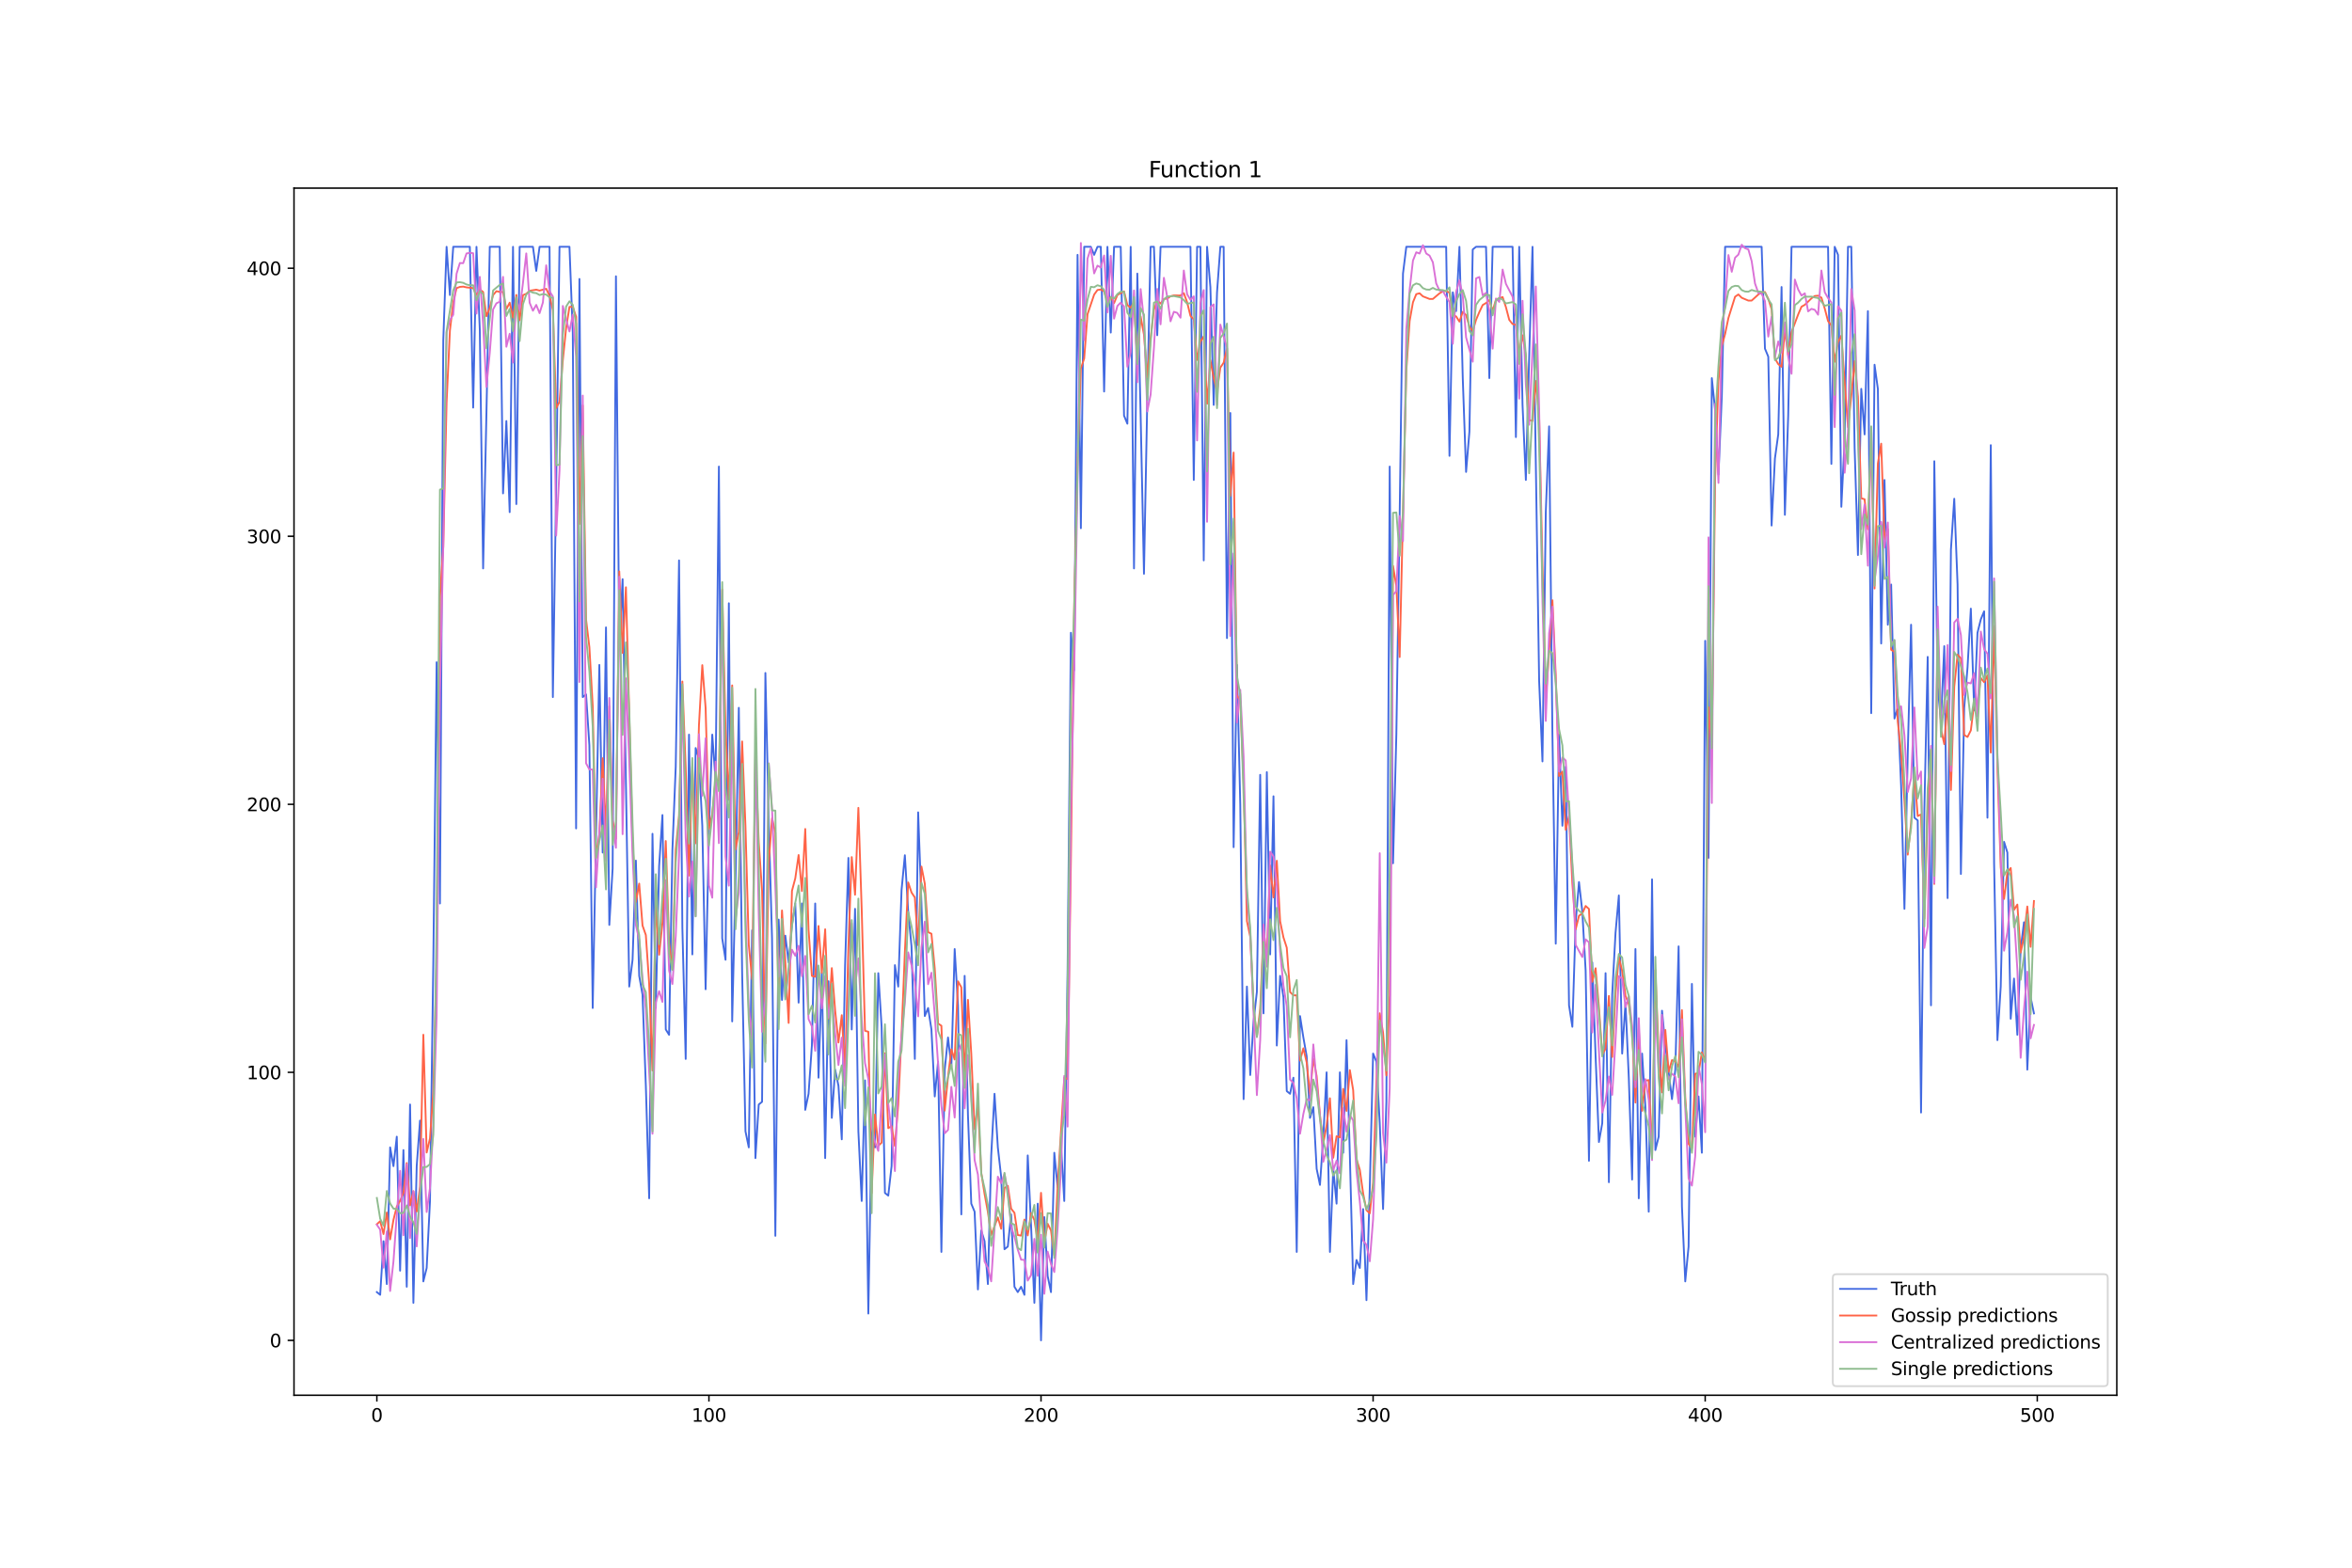 <?xml version="1.0" encoding="utf-8" standalone="no"?>
<!DOCTYPE svg PUBLIC "-//W3C//DTD SVG 1.1//EN"
  "http://www.w3.org/Graphics/SVG/1.1/DTD/svg11.dtd">
<svg xmlns:xlink="http://www.w3.org/1999/xlink" width="1296pt" height="864pt" viewBox="0 0 1296 864" xmlns="http://www.w3.org/2000/svg" version="1.1">
 <defs>
  <style type="text/css">*{stroke-linejoin: round; stroke-linecap: butt}</style>
 </defs>
 <g id="figure_1">
  <g id="patch_1">
   <path d="M 0 864 
L 1296 864 
L 1296 0 
L 0 0 
z
" style="fill: #ffffff"/>
  </g>
  <g id="axes_1">
   <g id="patch_2">
    <path d="M 162 768.96 
L 1166.4 768.96 
L 1166.4 103.68 
L 162 103.68 
z
" style="fill: #ffffff"/>
   </g>
   <g id="matplotlib.axis_1">
    <g id="xtick_1">
     <g id="line2d_1">
      <defs>
       <path id="m4fb3845d24" d="M 0 0 
L 0 3.5 
" style="stroke: #000000; stroke-width: 0.8"/>
      </defs>
      <g>
       <use xlink:href="#m4fb3845d24" x="207.655" y="768.96" style="stroke: #000000; stroke-width: 0.8"/>
      </g>
     </g>
     <g id="text_1">
      <!-- 0 -->
      <g transform="translate(204.473 783.558) scale(0.1 -0.1)">
       <defs>
        <path id="DejaVuSans-30" d="M 2034 4250 
Q 1547 4250 1301 3770 
Q 1056 3291 1056 2328 
Q 1056 1369 1301 889 
Q 1547 409 2034 409 
Q 2525 409 2770 889 
Q 3016 1369 3016 2328 
Q 3016 3291 2770 3770 
Q 2525 4250 2034 4250 
z
M 2034 4750 
Q 2819 4750 3233 4129 
Q 3647 3509 3647 2328 
Q 3647 1150 3233 529 
Q 2819 -91 2034 -91 
Q 1250 -91 836 529 
Q 422 1150 422 2328 
Q 422 3509 836 4129 
Q 1250 4750 2034 4750 
z
" transform="scale(0.016)"/>
       </defs>
       <use xlink:href="#DejaVuSans-30"/>
      </g>
     </g>
    </g>
    <g id="xtick_2">
     <g id="line2d_2">
      <g>
       <use xlink:href="#m4fb3845d24" x="390.639" y="768.96" style="stroke: #000000; stroke-width: 0.8"/>
      </g>
     </g>
     <g id="text_2">
      <!-- 100 -->
      <g transform="translate(381.095 783.558) scale(0.1 -0.1)">
       <defs>
        <path id="DejaVuSans-31" d="M 794 531 
L 1825 531 
L 1825 4091 
L 703 3866 
L 703 4441 
L 1819 4666 
L 2450 4666 
L 2450 531 
L 3481 531 
L 3481 0 
L 794 0 
L 794 531 
z
" transform="scale(0.016)"/>
       </defs>
       <use xlink:href="#DejaVuSans-31"/>
       <use xlink:href="#DejaVuSans-30" x="63.623"/>
       <use xlink:href="#DejaVuSans-30" x="127.246"/>
      </g>
     </g>
    </g>
    <g id="xtick_3">
     <g id="line2d_3">
      <g>
       <use xlink:href="#m4fb3845d24" x="573.623" y="768.96" style="stroke: #000000; stroke-width: 0.8"/>
      </g>
     </g>
     <g id="text_3">
      <!-- 200 -->
      <g transform="translate(564.079 783.558) scale(0.1 -0.1)">
       <defs>
        <path id="DejaVuSans-32" d="M 1228 531 
L 3431 531 
L 3431 0 
L 469 0 
L 469 531 
Q 828 903 1448 1529 
Q 2069 2156 2228 2338 
Q 2531 2678 2651 2914 
Q 2772 3150 2772 3378 
Q 2772 3750 2511 3984 
Q 2250 4219 1831 4219 
Q 1534 4219 1204 4116 
Q 875 4013 500 3803 
L 500 4441 
Q 881 4594 1212 4672 
Q 1544 4750 1819 4750 
Q 2544 4750 2975 4387 
Q 3406 4025 3406 3419 
Q 3406 3131 3298 2873 
Q 3191 2616 2906 2266 
Q 2828 2175 2409 1742 
Q 1991 1309 1228 531 
z
" transform="scale(0.016)"/>
       </defs>
       <use xlink:href="#DejaVuSans-32"/>
       <use xlink:href="#DejaVuSans-30" x="63.623"/>
       <use xlink:href="#DejaVuSans-30" x="127.246"/>
      </g>
     </g>
    </g>
    <g id="xtick_4">
     <g id="line2d_4">
      <g>
       <use xlink:href="#m4fb3845d24" x="756.607" y="768.96" style="stroke: #000000; stroke-width: 0.8"/>
      </g>
     </g>
     <g id="text_4">
      <!-- 300 -->
      <g transform="translate(747.063 783.558) scale(0.1 -0.1)">
       <defs>
        <path id="DejaVuSans-33" d="M 2597 2516 
Q 3050 2419 3304 2112 
Q 3559 1806 3559 1356 
Q 3559 666 3084 287 
Q 2609 -91 1734 -91 
Q 1441 -91 1130 -33 
Q 819 25 488 141 
L 488 750 
Q 750 597 1062 519 
Q 1375 441 1716 441 
Q 2309 441 2620 675 
Q 2931 909 2931 1356 
Q 2931 1769 2642 2001 
Q 2353 2234 1838 2234 
L 1294 2234 
L 1294 2753 
L 1863 2753 
Q 2328 2753 2575 2939 
Q 2822 3125 2822 3475 
Q 2822 3834 2567 4026 
Q 2313 4219 1838 4219 
Q 1578 4219 1281 4162 
Q 984 4106 628 3988 
L 628 4550 
Q 988 4650 1302 4700 
Q 1616 4750 1894 4750 
Q 2613 4750 3031 4423 
Q 3450 4097 3450 3541 
Q 3450 3153 3228 2886 
Q 3006 2619 2597 2516 
z
" transform="scale(0.016)"/>
       </defs>
       <use xlink:href="#DejaVuSans-33"/>
       <use xlink:href="#DejaVuSans-30" x="63.623"/>
       <use xlink:href="#DejaVuSans-30" x="127.246"/>
      </g>
     </g>
    </g>
    <g id="xtick_5">
     <g id="line2d_5">
      <g>
       <use xlink:href="#m4fb3845d24" x="939.591" y="768.96" style="stroke: #000000; stroke-width: 0.8"/>
      </g>
     </g>
     <g id="text_5">
      <!-- 400 -->
      <g transform="translate(930.047 783.558) scale(0.1 -0.1)">
       <defs>
        <path id="DejaVuSans-34" d="M 2419 4116 
L 825 1625 
L 2419 1625 
L 2419 4116 
z
M 2253 4666 
L 3047 4666 
L 3047 1625 
L 3713 1625 
L 3713 1100 
L 3047 1100 
L 3047 0 
L 2419 0 
L 2419 1100 
L 313 1100 
L 313 1709 
L 2253 4666 
z
" transform="scale(0.016)"/>
       </defs>
       <use xlink:href="#DejaVuSans-34"/>
       <use xlink:href="#DejaVuSans-30" x="63.623"/>
       <use xlink:href="#DejaVuSans-30" x="127.246"/>
      </g>
     </g>
    </g>
    <g id="xtick_6">
     <g id="line2d_6">
      <g>
       <use xlink:href="#m4fb3845d24" x="1122.575" y="768.96" style="stroke: #000000; stroke-width: 0.8"/>
      </g>
     </g>
     <g id="text_6">
      <!-- 500 -->
      <g transform="translate(1113.032 783.558) scale(0.1 -0.1)">
       <defs>
        <path id="DejaVuSans-35" d="M 691 4666 
L 3169 4666 
L 3169 4134 
L 1269 4134 
L 1269 2991 
Q 1406 3038 1543 3061 
Q 1681 3084 1819 3084 
Q 2600 3084 3056 2656 
Q 3513 2228 3513 1497 
Q 3513 744 3044 326 
Q 2575 -91 1722 -91 
Q 1428 -91 1123 -41 
Q 819 9 494 109 
L 494 744 
Q 775 591 1075 516 
Q 1375 441 1709 441 
Q 2250 441 2565 725 
Q 2881 1009 2881 1497 
Q 2881 1984 2565 2268 
Q 2250 2553 1709 2553 
Q 1456 2553 1204 2497 
Q 953 2441 691 2322 
L 691 4666 
z
" transform="scale(0.016)"/>
       </defs>
       <use xlink:href="#DejaVuSans-35"/>
       <use xlink:href="#DejaVuSans-30" x="63.623"/>
       <use xlink:href="#DejaVuSans-30" x="127.246"/>
      </g>
     </g>
    </g>
   </g>
   <g id="matplotlib.axis_2">
    <g id="ytick_1">
     <g id="line2d_7">
      <defs>
       <path id="me97c6c8df3" d="M 0 0 
L -3.5 0 
" style="stroke: #000000; stroke-width: 0.8"/>
      </defs>
      <g>
       <use xlink:href="#me97c6c8df3" x="162" y="738.72" style="stroke: #000000; stroke-width: 0.8"/>
      </g>
     </g>
     <g id="text_7">
      <!-- 0 -->
      <g transform="translate(148.637 742.519) scale(0.1 -0.1)">
       <use xlink:href="#DejaVuSans-30"/>
      </g>
     </g>
    </g>
    <g id="ytick_2">
     <g id="line2d_8">
      <g>
       <use xlink:href="#me97c6c8df3" x="162" y="590.998" style="stroke: #000000; stroke-width: 0.8"/>
      </g>
     </g>
     <g id="text_8">
      <!-- 100 -->
      <g transform="translate(135.912 594.797) scale(0.1 -0.1)">
       <use xlink:href="#DejaVuSans-31"/>
       <use xlink:href="#DejaVuSans-30" x="63.623"/>
       <use xlink:href="#DejaVuSans-30" x="127.246"/>
      </g>
     </g>
    </g>
    <g id="ytick_3">
     <g id="line2d_9">
      <g>
       <use xlink:href="#me97c6c8df3" x="162" y="443.276" style="stroke: #000000; stroke-width: 0.8"/>
      </g>
     </g>
     <g id="text_9">
      <!-- 200 -->
      <g transform="translate(135.912 447.076) scale(0.1 -0.1)">
       <use xlink:href="#DejaVuSans-32"/>
       <use xlink:href="#DejaVuSans-30" x="63.623"/>
       <use xlink:href="#DejaVuSans-30" x="127.246"/>
      </g>
     </g>
    </g>
    <g id="ytick_4">
     <g id="line2d_10">
      <g>
       <use xlink:href="#me97c6c8df3" x="162" y="295.555" style="stroke: #000000; stroke-width: 0.8"/>
      </g>
     </g>
     <g id="text_10">
      <!-- 300 -->
      <g transform="translate(135.912 299.354) scale(0.1 -0.1)">
       <use xlink:href="#DejaVuSans-33"/>
       <use xlink:href="#DejaVuSans-30" x="63.623"/>
       <use xlink:href="#DejaVuSans-30" x="127.246"/>
      </g>
     </g>
    </g>
    <g id="ytick_5">
     <g id="line2d_11">
      <g>
       <use xlink:href="#me97c6c8df3" x="162" y="147.833" style="stroke: #000000; stroke-width: 0.8"/>
      </g>
     </g>
     <g id="text_11">
      <!-- 400 -->
      <g transform="translate(135.912 151.632) scale(0.1 -0.1)">
       <use xlink:href="#DejaVuSans-34"/>
       <use xlink:href="#DejaVuSans-30" x="63.623"/>
       <use xlink:href="#DejaVuSans-30" x="127.246"/>
      </g>
     </g>
    </g>
   </g>
   <g id="line2d_12">
    <path d="M 207.655 712.13 
L 209.484 713.607 
L 211.314 684.063 
L 213.144 707.698 
L 214.974 632.36 
L 216.804 642.701 
L 218.634 626.451 
L 220.463 700.312 
L 222.293 633.838 
L 224.123 709.176 
L 225.953 608.725 
L 227.783 718.039 
L 229.613 642.701 
L 231.442 617.588 
L 233.272 706.221 
L 235.102 698.835 
L 236.932 661.905 
L 238.762 530.432 
L 240.592 364.984 
L 242.422 497.934 
L 244.251 187.718 
L 246.081 136.015 
L 247.911 162.605 
L 249.741 136.015 
L 258.89 136.015 
L 260.72 224.648 
L 262.55 136.015 
L 264.38 181.809 
L 266.209 313.281 
L 268.039 227.603 
L 269.869 136.015 
L 275.359 136.015 
L 277.189 271.919 
L 279.018 232.034 
L 280.848 282.26 
L 282.678 136.015 
L 284.508 277.828 
L 286.338 136.015 
L 293.657 136.015 
L 295.487 149.31 
L 297.317 136.015 
L 302.806 136.015 
L 304.636 384.188 
L 306.466 267.488 
L 308.296 136.015 
L 313.785 136.015 
L 315.615 183.286 
L 317.445 456.571 
L 319.275 153.742 
L 321.105 384.188 
L 322.935 382.711 
L 324.764 410.778 
L 326.594 555.545 
L 330.254 366.461 
L 332.084 469.866 
L 333.914 345.78 
L 335.743 509.751 
L 337.573 478.73 
L 339.403 152.265 
L 341.233 356.121 
L 343.063 319.19 
L 346.723 543.727 
L 348.552 528.955 
L 350.382 474.298 
L 352.212 537.818 
L 354.042 548.159 
L 355.872 598.384 
L 357.702 660.427 
L 359.531 459.526 
L 361.361 555.545 
L 363.191 477.252 
L 365.021 449.185 
L 366.851 567.363 
L 368.681 570.317 
L 370.51 468.389 
L 372.34 422.595 
L 374.17 308.85 
L 376 511.228 
L 377.83 583.612 
L 379.66 404.869 
L 381.489 526.001 
L 383.319 412.255 
L 385.149 418.164 
L 386.979 455.094 
L 388.809 545.204 
L 390.639 458.049 
L 392.469 404.869 
L 394.298 429.982 
L 396.128 257.147 
L 397.958 517.137 
L 399.788 528.955 
L 401.618 332.485 
L 403.448 562.931 
L 405.277 486.116 
L 407.107 390.097 
L 408.937 536.341 
L 410.767 623.497 
L 412.597 632.36 
L 414.427 512.706 
L 416.256 638.269 
L 418.086 608.725 
L 419.916 607.248 
L 421.746 370.893 
L 423.576 452.14 
L 425.406 517.137 
L 427.236 681.109 
L 429.065 506.797 
L 430.895 551.113 
L 432.725 515.66 
L 434.555 530.432 
L 436.385 509.751 
L 438.215 497.934 
L 440.044 552.591 
L 441.874 497.934 
L 443.704 611.679 
L 445.534 602.816 
L 447.364 576.226 
L 449.194 497.934 
L 451.023 593.953 
L 452.853 536.341 
L 454.683 638.269 
L 456.513 540.773 
L 458.343 616.111 
L 460.173 589.521 
L 462.003 598.384 
L 463.832 627.929 
L 465.662 531.91 
L 467.492 472.821 
L 469.322 567.363 
L 471.152 500.888 
L 472.982 623.497 
L 474.811 661.905 
L 476.641 595.43 
L 478.471 723.948 
L 480.301 619.065 
L 482.131 632.36 
L 483.961 536.341 
L 485.79 565.886 
L 487.62 657.473 
L 489.45 658.95 
L 491.28 642.701 
L 493.11 531.91 
L 494.94 543.727 
L 496.77 490.547 
L 498.599 471.344 
L 500.429 502.365 
L 502.259 521.569 
L 504.089 583.612 
L 505.919 447.708 
L 507.749 497.934 
L 509.578 559.977 
L 511.408 555.545 
L 513.238 567.363 
L 515.068 604.293 
L 516.898 585.089 
L 518.728 689.972 
L 520.557 589.521 
L 522.387 571.794 
L 524.217 588.044 
L 526.047 523.046 
L 527.877 554.068 
L 529.707 669.291 
L 531.536 537.818 
L 533.366 614.634 
L 535.196 663.382 
L 537.026 667.814 
L 538.856 710.653 
L 540.686 678.154 
L 542.516 684.063 
L 544.345 707.698 
L 546.175 636.792 
L 548.005 602.816 
L 549.835 632.36 
L 551.665 648.61 
L 553.495 688.495 
L 555.324 687.017 
L 557.154 669.291 
L 558.984 709.176 
L 560.814 712.13 
L 562.644 709.176 
L 564.474 713.607 
L 566.303 636.792 
L 568.133 675.2 
L 569.963 718.039 
L 571.793 663.382 
L 573.623 738.72 
L 575.453 670.768 
L 577.283 703.267 
L 579.112 712.13 
L 580.942 635.315 
L 582.772 654.519 
L 584.602 630.883 
L 586.432 661.905 
L 588.262 534.864 
L 590.091 348.735 
L 591.921 369.416 
L 593.751 140.447 
L 595.581 291.123 
L 597.411 136.015 
L 601.07 136.015 
L 602.9 140.447 
L 604.73 136.015 
L 606.56 136.015 
L 608.39 215.785 
L 610.22 136.015 
L 612.05 183.286 
L 613.879 136.015 
L 617.539 136.015 
L 619.369 229.08 
L 621.199 233.512 
L 623.029 136.015 
L 624.858 313.281 
L 626.688 150.787 
L 628.518 229.08 
L 630.348 316.236 
L 632.178 220.217 
L 634.008 136.015 
L 635.837 136.015 
L 637.667 184.763 
L 639.497 136.015 
L 655.966 136.015 
L 657.796 264.533 
L 659.625 136.015 
L 661.455 136.015 
L 663.285 308.85 
L 665.115 136.015 
L 666.945 158.173 
L 668.775 223.171 
L 670.604 161.128 
L 672.434 136.015 
L 674.264 136.015 
L 676.094 351.689 
L 677.924 227.603 
L 679.754 466.912 
L 681.583 366.461 
L 683.413 443.276 
L 685.243 605.77 
L 687.073 543.727 
L 688.903 592.475 
L 690.733 562.931 
L 692.563 546.682 
L 694.392 427.027 
L 696.222 558.499 
L 698.052 425.55 
L 699.882 526.001 
L 701.712 438.845 
L 703.542 576.226 
L 705.371 537.818 
L 707.201 549.636 
L 709.031 601.339 
L 710.861 602.816 
L 712.691 593.953 
L 714.521 689.972 
L 716.35 559.977 
L 718.18 571.794 
L 720.01 582.135 
L 721.84 616.111 
L 723.67 610.202 
L 725.5 644.178 
L 727.33 653.041 
L 729.159 626.451 
L 730.989 590.998 
L 732.819 689.972 
L 734.649 644.178 
L 736.479 663.382 
L 738.309 590.998 
L 740.138 635.315 
L 741.968 573.272 
L 743.798 636.792 
L 745.628 707.698 
L 747.458 694.403 
L 749.288 698.835 
L 751.117 666.336 
L 752.947 716.562 
L 754.777 654.519 
L 756.607 580.658 
L 758.437 585.089 
L 760.267 619.065 
L 762.097 666.336 
L 763.926 607.248 
L 765.756 257.147 
L 767.586 475.775 
L 769.416 404.869 
L 771.246 283.737 
L 773.076 150.787 
L 774.905 136.015 
L 796.864 136.015 
L 798.693 251.238 
L 800.523 161.128 
L 802.353 171.468 
L 804.183 136.015 
L 806.013 208.399 
L 807.843 260.101 
L 809.672 237.943 
L 811.502 137.492 
L 813.332 136.015 
L 818.822 136.015 
L 820.651 208.399 
L 822.481 136.015 
L 833.46 136.015 
L 835.29 240.898 
L 837.12 136.015 
L 838.95 223.171 
L 840.78 264.533 
L 842.61 196.581 
L 844.439 136.015 
L 848.099 375.324 
L 849.929 419.641 
L 851.759 282.26 
L 853.589 234.989 
L 855.418 404.869 
L 857.248 520.092 
L 859.078 404.869 
L 860.908 455.094 
L 862.738 422.595 
L 864.568 554.068 
L 866.397 565.886 
L 868.227 508.274 
L 870.057 486.116 
L 871.887 502.365 
L 873.717 534.864 
L 875.547 639.746 
L 877.377 530.432 
L 879.206 582.135 
L 881.036 629.406 
L 882.866 619.065 
L 884.696 536.341 
L 886.526 651.564 
L 888.356 548.159 
L 890.185 514.183 
L 892.015 493.502 
L 893.845 580.658 
L 895.675 552.591 
L 897.505 593.953 
L 899.335 650.087 
L 901.164 523.046 
L 902.994 660.427 
L 904.824 580.658 
L 906.654 610.202 
L 908.484 667.814 
L 910.314 484.639 
L 912.144 633.838 
L 913.973 626.451 
L 915.803 557.022 
L 917.633 576.226 
L 921.293 605.77 
L 923.123 589.521 
L 924.952 521.569 
L 926.782 664.859 
L 928.612 706.221 
L 930.442 687.017 
L 932.272 542.25 
L 934.102 626.451 
L 935.931 604.293 
L 937.761 635.315 
L 939.591 353.166 
L 941.421 472.821 
L 943.251 208.399 
L 945.081 226.125 
L 946.911 261.579 
L 948.74 218.739 
L 950.57 136.015 
L 970.698 136.015 
L 972.528 192.149 
L 974.358 196.581 
L 976.188 289.646 
L 978.018 252.715 
L 979.848 239.42 
L 981.678 158.173 
L 983.507 283.737 
L 985.337 229.08 
L 987.167 136.015 
L 1007.295 136.015 
L 1009.125 255.67 
L 1010.955 136.015 
L 1012.785 140.447 
L 1014.615 279.305 
L 1016.444 242.375 
L 1018.274 136.015 
L 1020.104 136.015 
L 1021.934 246.807 
L 1023.764 305.895 
L 1025.594 214.308 
L 1027.424 239.42 
L 1029.253 171.468 
L 1031.083 393.051 
L 1032.913 201.013 
L 1034.743 214.308 
L 1036.573 354.643 
L 1038.403 264.533 
L 1040.232 344.303 
L 1042.062 322.145 
L 1043.892 396.005 
L 1045.722 390.097 
L 1047.552 432.936 
L 1049.382 500.888 
L 1051.211 415.209 
L 1053.041 344.303 
L 1054.871 450.663 
L 1056.701 452.14 
L 1058.531 613.156 
L 1060.361 446.231 
L 1062.191 362.029 
L 1064.02 554.068 
L 1065.85 254.193 
L 1067.68 378.279 
L 1069.51 397.483 
L 1071.34 356.121 
L 1073.17 494.979 
L 1074.999 302.941 
L 1076.829 274.874 
L 1078.659 322.145 
L 1080.489 481.684 
L 1082.319 390.097 
L 1084.149 367.938 
L 1085.978 335.44 
L 1087.808 391.574 
L 1089.638 348.735 
L 1091.468 341.348 
L 1093.298 336.917 
L 1095.128 450.663 
L 1096.958 245.329 
L 1098.787 475.775 
L 1100.617 573.272 
L 1102.447 543.727 
L 1104.277 463.958 
L 1106.107 469.866 
L 1107.937 561.454 
L 1109.766 539.296 
L 1111.596 570.317 
L 1113.426 523.046 
L 1115.256 508.274 
L 1117.086 589.521 
L 1118.916 549.636 
L 1120.745 558.499 
L 1120.745 558.499 
" clip-path="url(#p788a847d1a)" style="fill: none; stroke: #4169e1; stroke-linecap: square"/>
   </g>
   <g id="line2d_13">
    <path d="M 207.655 674.723 
L 209.484 673.02 
L 211.314 680.123 
L 213.144 668.245 
L 214.974 683.059 
L 216.804 672.301 
L 218.634 664.98 
L 220.463 661.785 
L 222.293 657.545 
L 224.123 640.994 
L 225.953 664.315 
L 227.783 656.487 
L 229.613 667.687 
L 231.442 654.145 
L 233.272 570.277 
L 235.102 635.18 
L 236.932 627.425 
L 238.762 601.42 
L 240.592 530.081 
L 242.422 328.827 
L 244.251 301.373 
L 246.081 221.847 
L 247.911 182.248 
L 249.741 166.439 
L 251.571 158.804 
L 253.401 158.119 
L 255.23 157.952 
L 257.06 158.373 
L 260.72 158.766 
L 262.55 162.568 
L 264.38 159.589 
L 266.209 160.891 
L 268.039 174.272 
L 269.869 169.669 
L 271.699 162.626 
L 273.529 160.477 
L 275.359 160.891 
L 277.189 160.876 
L 279.018 170.404 
L 280.848 166.798 
L 282.678 175.103 
L 284.508 162.532 
L 286.338 176.476 
L 288.168 162.666 
L 289.997 161.93 
L 291.827 160.251 
L 295.487 159.65 
L 297.317 160.142 
L 300.976 159.156 
L 302.806 162.978 
L 304.636 170.924 
L 306.466 224.893 
L 308.296 221.46 
L 310.126 198.521 
L 311.956 180.662 
L 313.785 169.129 
L 315.615 169.082 
L 317.445 174.591 
L 319.275 288.833 
L 321.105 223.409 
L 322.935 341.399 
L 324.764 356.678 
L 326.594 388.921 
L 328.424 472.8 
L 330.254 459.475 
L 332.084 417.881 
L 333.914 458.328 
L 335.743 389.296 
L 337.573 452.216 
L 339.403 462.297 
L 341.233 314.928 
L 343.063 359.874 
L 344.893 323.67 
L 348.552 464.456 
L 350.382 497.127 
L 352.212 486.983 
L 354.042 510.088 
L 355.872 515.327 
L 357.702 542.119 
L 359.531 590.017 
L 361.361 497.438 
L 363.191 526.186 
L 365.021 508.738 
L 366.851 463.502 
L 368.681 519.471 
L 370.51 534.353 
L 372.34 468.289 
L 374.17 449.494 
L 376 375.603 
L 377.83 423.178 
L 379.66 482.57 
L 381.489 422.433 
L 383.319 464.76 
L 385.149 399.522 
L 386.979 366.569 
L 388.809 390.225 
L 390.639 456.965 
L 392.469 448.601 
L 394.298 429.407 
L 396.128 430.725 
L 397.958 324.89 
L 399.788 401.74 
L 401.618 440.767 
L 403.448 377.757 
L 405.277 468.177 
L 407.107 458.54 
L 408.937 408.626 
L 410.767 455.428 
L 412.597 520.718 
L 414.427 539.638 
L 416.256 417.518 
L 418.086 464.191 
L 419.916 491.071 
L 421.746 575.038 
L 423.576 475.495 
L 425.406 450.944 
L 427.236 458.835 
L 429.065 555.581 
L 430.895 501.787 
L 432.725 530.164 
L 434.555 563.77 
L 436.385 490.987 
L 438.215 484.09 
L 440.044 471.226 
L 441.874 491.09 
L 443.704 456.872 
L 445.534 512.594 
L 447.364 537.861 
L 449.194 538.303 
L 451.023 510.332 
L 452.853 536.151 
L 454.683 512.156 
L 456.513 561.453 
L 458.343 533.551 
L 460.173 556.874 
L 462.003 574.553 
L 463.832 559.486 
L 465.662 590.633 
L 467.492 521.861 
L 469.322 472.354 
L 471.152 493.129 
L 472.982 445.232 
L 474.811 501.136 
L 476.641 568.096 
L 478.471 568.629 
L 480.301 657.588 
L 482.131 614.244 
L 483.961 631.429 
L 485.79 629.766 
L 487.62 580.557 
L 489.45 621.765 
L 491.28 620.629 
L 493.11 631.592 
L 494.94 608.96 
L 496.77 570.066 
L 498.599 524.75 
L 500.429 486.326 
L 502.259 491.848 
L 504.089 494.63 
L 505.919 520.901 
L 507.749 477.581 
L 509.578 486.947 
L 511.408 513.731 
L 513.238 514.602 
L 515.068 533.772 
L 516.898 564.091 
L 518.728 565.32 
L 520.557 612.083 
L 522.387 593.43 
L 524.217 578.315 
L 526.047 583.91 
L 527.877 540.837 
L 529.707 544.111 
L 531.536 593.485 
L 533.366 551.036 
L 535.196 580.736 
L 537.026 622.395 
L 538.856 608.492 
L 540.686 646.269 
L 542.516 658.027 
L 544.345 667.953 
L 546.175 680.643 
L 549.835 670.938 
L 551.665 677.212 
L 553.495 654.719 
L 555.324 653.533 
L 557.154 666.115 
L 558.984 668.434 
L 560.814 680.663 
L 562.644 680.983 
L 564.474 672.151 
L 566.303 680.857 
L 568.133 668.547 
L 569.963 672.395 
L 571.793 684.087 
L 573.623 657.41 
L 575.453 684.587 
L 577.283 674.452 
L 579.112 678.137 
L 580.942 691.845 
L 582.772 653.845 
L 586.432 593.953 
L 588.262 594.714 
L 590.091 474.197 
L 591.921 332.931 
L 593.751 254.735 
L 595.581 203.034 
L 597.411 197.568 
L 599.241 173.181 
L 602.9 162.355 
L 604.73 159.801 
L 606.56 159.583 
L 608.39 160.582 
L 610.22 166.239 
L 612.05 163.691 
L 613.879 167.05 
L 615.709 162.554 
L 619.369 160.59 
L 621.199 168.159 
L 623.029 169.612 
L 624.858 166.591 
L 626.688 198.312 
L 628.518 174.416 
L 630.348 184.452 
L 632.178 207.933 
L 634.008 186.31 
L 635.837 170.696 
L 637.667 165.631 
L 639.497 167.306 
L 641.327 164.741 
L 643.157 164.626 
L 644.987 163.266 
L 646.817 162.806 
L 650.476 162.881 
L 652.306 161.569 
L 654.136 166.607 
L 655.966 174.098 
L 657.796 176.024 
L 659.625 198.407 
L 661.455 188.254 
L 663.285 185.375 
L 665.115 222.555 
L 666.945 198.53 
L 668.775 208.396 
L 670.604 215.773 
L 672.434 202.607 
L 674.264 199.869 
L 676.094 192.105 
L 677.924 273.303 
L 679.754 249.41 
L 681.583 383.125 
L 683.413 386.556 
L 685.243 430.682 
L 687.073 507.602 
L 688.903 516.226 
L 690.733 555.255 
L 692.563 571.265 
L 694.392 555.963 
L 696.222 512.261 
L 698.052 527.308 
L 699.882 476.959 
L 701.712 494.596 
L 703.542 474.377 
L 705.371 507.702 
L 707.201 516.602 
L 709.031 522.295 
L 710.861 546.759 
L 712.691 548.563 
L 714.521 548.546 
L 716.35 584.519 
L 718.18 577.742 
L 720.01 585.54 
L 721.84 603.277 
L 723.67 583.46 
L 725.5 593.023 
L 727.33 614.636 
L 729.159 630.161 
L 730.989 620.229 
L 732.819 605.299 
L 734.649 638.078 
L 736.479 626.209 
L 738.309 626.829 
L 740.138 600.107 
L 741.968 612.251 
L 743.798 589.776 
L 745.628 600.828 
L 747.458 638.837 
L 749.288 644.756 
L 751.117 657.742 
L 752.947 666.965 
L 754.777 668.709 
L 756.607 651.792 
L 758.437 595.886 
L 760.267 558.438 
L 762.097 569.064 
L 763.926 592.692 
L 765.756 548.359 
L 767.586 311.884 
L 769.416 322.923 
L 771.246 362.125 
L 774.905 204.436 
L 776.735 176.936 
L 778.565 166.613 
L 780.395 162.12 
L 782.225 161.638 
L 784.055 163.333 
L 787.714 164.771 
L 789.544 164.767 
L 793.204 161.661 
L 795.034 160.552 
L 796.864 160.417 
L 798.693 161.271 
L 800.523 173.485 
L 802.353 174.404 
L 804.183 177.253 
L 806.013 171.858 
L 807.843 173.675 
L 809.672 179.929 
L 811.502 182.532 
L 813.332 176.278 
L 815.162 171.954 
L 816.992 168.099 
L 818.822 167.017 
L 820.651 165.359 
L 822.481 171.343 
L 824.311 165.047 
L 827.971 163.712 
L 829.801 169.295 
L 831.63 176.284 
L 833.46 178.605 
L 835.29 178.979 
L 837.12 194.776 
L 838.95 184.786 
L 840.78 196.233 
L 842.61 231.473 
L 844.439 231.997 
L 846.269 209.974 
L 848.099 229.48 
L 849.929 311.246 
L 851.759 385.432 
L 853.589 359.897 
L 855.418 330.808 
L 857.248 372.13 
L 859.078 427.649 
L 860.908 425.248 
L 862.738 457.332 
L 864.568 449.644 
L 866.397 486.928 
L 868.227 512.175 
L 870.057 504.706 
L 871.887 503.426 
L 873.717 499.308 
L 875.547 500.946 
L 877.377 541.115 
L 879.206 533.62 
L 881.036 554.876 
L 882.866 581.2 
L 884.696 578.002 
L 886.526 548.87 
L 888.356 582.527 
L 890.185 547.638 
L 892.015 527.6 
L 893.845 535.049 
L 895.675 548.855 
L 897.505 553.436 
L 899.335 567.816 
L 901.164 607.672 
L 902.994 567.267 
L 904.824 612.203 
L 906.654 595.548 
L 908.484 595.301 
L 910.314 635.997 
L 912.144 534.721 
L 913.973 581.169 
L 915.803 602.05 
L 917.633 567.628 
L 919.463 590.704 
L 921.293 584.27 
L 923.123 584.935 
L 924.952 588.154 
L 926.782 556.726 
L 928.612 604.873 
L 930.442 630.444 
L 932.272 632.925 
L 934.102 591.783 
L 935.931 591.358 
L 937.761 580.012 
L 939.591 584.83 
L 941.421 389.805 
L 943.251 411.684 
L 945.081 263.051 
L 946.911 209.897 
L 948.74 190.748 
L 950.57 184.026 
L 952.4 175.244 
L 956.06 163.53 
L 957.89 162.283 
L 959.719 164.116 
L 963.379 165.667 
L 965.209 165.65 
L 968.869 162.315 
L 970.698 161.078 
L 972.528 160.928 
L 974.358 164.679 
L 976.188 170.391 
L 978.018 197.583 
L 979.848 200.658 
L 981.678 202.167 
L 983.507 182.021 
L 985.337 195.801 
L 987.167 183.058 
L 990.827 173.303 
L 992.657 169.038 
L 994.486 167.997 
L 998.146 164.426 
L 999.976 163.134 
L 1001.806 162.958 
L 1003.636 164.035 
L 1005.465 170.015 
L 1007.295 176.988 
L 1009.125 179.361 
L 1010.955 199.437 
L 1012.785 188.57 
L 1014.615 185.005 
L 1018.274 235.392 
L 1020.104 218.539 
L 1021.934 199.024 
L 1023.764 218.664 
L 1025.594 274.629 
L 1027.424 275.138 
L 1029.253 291.732 
L 1031.083 243.04 
L 1032.913 324.34 
L 1034.743 255.436 
L 1036.573 244.508 
L 1038.403 297.327 
L 1040.232 291.679 
L 1042.062 358.118 
L 1043.892 359.266 
L 1045.722 397.747 
L 1047.552 414.686 
L 1049.382 441.245 
L 1051.211 471.023 
L 1053.041 453.611 
L 1054.871 426.614 
L 1056.701 449.759 
L 1058.531 448.876 
L 1060.361 506.264 
L 1062.191 445.581 
L 1064.02 413.283 
L 1065.85 487.165 
L 1067.68 348.229 
L 1069.51 401.745 
L 1071.34 410.148 
L 1073.17 386.164 
L 1074.999 435.385 
L 1076.829 378.449 
L 1078.659 360.789 
L 1080.489 362.823 
L 1082.319 405.071 
L 1084.149 406.174 
L 1085.978 402.511 
L 1087.808 387.648 
L 1089.638 388.124 
L 1091.468 373.644 
L 1093.298 376 
L 1095.128 372.166 
L 1096.958 414.77 
L 1098.787 344.958 
L 1100.617 423.332 
L 1102.447 477.945 
L 1104.277 495.44 
L 1106.107 480.698 
L 1107.937 478.374 
L 1109.766 501.476 
L 1111.596 498.53 
L 1113.426 525.014 
L 1115.256 516.201 
L 1117.086 499.591 
L 1118.916 521.831 
L 1120.745 496.576 
L 1120.745 496.576 
" clip-path="url(#p788a847d1a)" style="fill: none; stroke: #ff6347; stroke-linecap: square"/>
   </g>
   <g id="line2d_14">
    <path d="M 207.655 675.012 
L 209.484 677.683 
L 211.314 698.662 
L 213.144 678.657 
L 214.974 711.508 
L 216.804 695.219 
L 218.634 669.336 
L 220.463 645.261 
L 222.293 680.793 
L 224.123 641.691 
L 225.953 682.32 
L 227.783 656.6 
L 229.613 686.939 
L 233.272 627.69 
L 235.102 667.981 
L 236.932 654.69 
L 238.762 620.589 
L 240.592 559.805 
L 242.422 380.832 
L 244.251 300.853 
L 246.081 183.188 
L 247.911 176.355 
L 249.741 173.47 
L 251.571 150.875 
L 253.401 144.954 
L 255.23 145.042 
L 257.06 139.68 
L 258.89 139.344 
L 260.72 139.546 
L 262.55 172.839 
L 264.38 152.595 
L 266.209 178.745 
L 268.039 213.23 
L 269.869 194.434 
L 271.699 170.522 
L 273.529 167.161 
L 275.359 166.306 
L 277.189 152.587 
L 279.018 191.101 
L 280.848 183.936 
L 282.678 199.815 
L 284.508 164.722 
L 286.338 170.666 
L 288.168 155.868 
L 289.997 139.646 
L 291.827 166.82 
L 293.657 171.256 
L 295.487 168.029 
L 297.317 172.592 
L 299.147 166.709 
L 300.976 146.233 
L 302.806 160.477 
L 304.636 163.414 
L 306.466 295.169 
L 308.296 259.261 
L 310.126 168.611 
L 311.956 176.1 
L 313.785 182.669 
L 315.615 173.432 
L 317.445 196.59 
L 319.275 375.873 
L 321.105 218.001 
L 322.935 420.676 
L 324.764 424.055 
L 326.594 424.1 
L 328.424 489.062 
L 332.084 429.207 
L 333.914 474.537 
L 335.743 384.669 
L 337.573 454.295 
L 339.403 467.235 
L 341.233 317.836 
L 343.063 459.744 
L 344.893 373.851 
L 346.723 419.491 
L 348.552 471.44 
L 350.382 509.803 
L 352.212 518.046 
L 354.042 539.229 
L 355.872 556.406 
L 359.531 624.842 
L 361.361 552.459 
L 363.191 546.251 
L 365.021 552.198 
L 366.851 485.072 
L 368.681 534.944 
L 370.51 542.303 
L 372.34 516.124 
L 374.17 471.54 
L 376 384.804 
L 377.83 461.679 
L 379.66 494.15 
L 381.489 474.813 
L 383.319 504.931 
L 385.149 404.648 
L 386.979 438.551 
L 388.809 406.915 
L 390.639 487.928 
L 392.469 494.743 
L 394.298 419.783 
L 396.128 464.7 
L 397.958 325.504 
L 399.788 472.103 
L 401.618 488.114 
L 403.448 401.132 
L 405.277 506.748 
L 407.107 491.841 
L 408.937 425.671 
L 410.767 502.422 
L 412.597 555.428 
L 414.427 572.644 
L 416.256 413.906 
L 418.086 504.126 
L 419.916 568.659 
L 421.746 550.623 
L 423.576 420.673 
L 425.406 445.694 
L 427.236 488.833 
L 429.065 538.357 
L 430.895 521.514 
L 432.725 549.471 
L 434.555 535.569 
L 436.385 523.421 
L 438.215 526.748 
L 440.044 521.242 
L 441.874 537.981 
L 443.704 526.836 
L 445.534 561.685 
L 447.364 565.609 
L 449.194 579.141 
L 451.023 534.498 
L 452.853 555.789 
L 454.683 537.872 
L 456.513 560.9 
L 458.343 548.509 
L 460.173 569.726 
L 462.003 586.951 
L 463.832 571.863 
L 465.662 598.51 
L 469.322 508.816 
L 471.152 544.222 
L 472.982 528.199 
L 474.811 561.733 
L 476.641 585.894 
L 478.471 594.626 
L 480.301 621.051 
L 482.131 629.332 
L 483.961 634.282 
L 485.79 606.461 
L 487.62 581.119 
L 489.45 608.319 
L 491.28 623.88 
L 493.11 645.414 
L 494.94 594.539 
L 496.77 570.965 
L 498.599 552.422 
L 500.429 524.87 
L 502.259 531.956 
L 504.089 541.05 
L 505.919 560.132 
L 507.749 522.244 
L 509.578 507.938 
L 511.408 542.41 
L 513.238 536.093 
L 515.068 559.463 
L 516.898 586.247 
L 518.728 609.346 
L 520.557 624.599 
L 522.387 622.749 
L 524.217 599.003 
L 526.047 615.902 
L 527.877 580.069 
L 529.707 575.565 
L 531.536 610.814 
L 533.366 581.46 
L 535.196 602.154 
L 537.026 639.366 
L 538.856 647.338 
L 540.686 674.742 
L 542.516 695.268 
L 544.345 698.83 
L 546.175 706.193 
L 549.835 648.509 
L 551.665 652.073 
L 553.495 646.9 
L 555.324 656.588 
L 557.154 676.01 
L 558.984 681.642 
L 560.814 688.694 
L 562.644 694.219 
L 564.474 694.403 
L 566.303 705.793 
L 568.133 702.759 
L 569.963 682.815 
L 571.793 703.169 
L 573.623 680.515 
L 575.453 713.064 
L 577.283 689.816 
L 579.112 696.573 
L 580.942 701.065 
L 582.772 676.979 
L 584.602 643.994 
L 586.432 592.978 
L 588.262 620.892 
L 590.091 446.534 
L 591.921 369.112 
L 593.751 264.367 
L 595.581 133.92 
L 597.411 187.469 
L 599.241 142.506 
L 601.07 136.766 
L 602.9 150.685 
L 604.73 146.394 
L 606.56 147.413 
L 608.39 140.815 
L 610.22 172.172 
L 612.05 140.991 
L 613.879 175.596 
L 615.709 168.605 
L 617.539 166.789 
L 619.369 168.89 
L 621.199 202.115 
L 623.029 194.152 
L 624.858 160.095 
L 626.688 210.682 
L 628.518 159.311 
L 630.348 176.578 
L 632.178 226.745 
L 634.008 217.508 
L 635.837 191.759 
L 637.667 159.235 
L 639.497 178.743 
L 641.327 153.107 
L 643.157 163.68 
L 644.987 177.089 
L 646.817 171.845 
L 648.646 172.401 
L 650.476 175.1 
L 652.306 149.091 
L 654.136 162.214 
L 655.966 165.211 
L 657.796 163.329 
L 659.625 242.748 
L 661.455 166.788 
L 663.285 159.864 
L 665.115 287.587 
L 666.945 169.197 
L 668.775 167.722 
L 670.604 223.132 
L 672.434 178.899 
L 676.094 191.781 
L 677.924 350.522 
L 679.754 305.012 
L 681.583 398.215 
L 683.413 380.188 
L 685.243 416.886 
L 687.073 493.847 
L 688.903 513.646 
L 692.563 603.559 
L 694.392 573.191 
L 696.222 509.53 
L 698.052 532.749 
L 699.882 469.369 
L 701.712 471.986 
L 703.542 488.361 
L 705.371 524.539 
L 707.201 543.19 
L 709.031 554.504 
L 710.861 595.047 
L 712.691 596.788 
L 714.521 605.436 
L 716.35 624.847 
L 718.18 613.896 
L 720.01 605.783 
L 721.84 606.482 
L 723.67 575.621 
L 725.5 596.744 
L 727.33 615.088 
L 729.159 640.304 
L 730.989 633.394 
L 732.819 625.638 
L 734.649 644.877 
L 736.479 639.617 
L 738.309 646.632 
L 740.138 610.725 
L 741.968 623.726 
L 743.798 614.6 
L 745.628 617.514 
L 747.458 645.471 
L 749.288 662.273 
L 751.117 683.698 
L 752.947 686.103 
L 754.777 695.128 
L 756.607 671.922 
L 758.437 617.263 
L 760.267 470.214 
L 762.097 624.538 
L 763.926 640.783 
L 765.756 599.726 
L 767.586 327.904 
L 769.416 325.815 
L 771.246 284.379 
L 773.076 298.249 
L 774.905 181.418 
L 776.735 159.707 
L 778.565 143.64 
L 780.395 139.025 
L 782.225 139.721 
L 784.055 135.132 
L 785.884 139.714 
L 787.714 140.87 
L 789.544 144.573 
L 791.374 156.176 
L 793.204 160.137 
L 795.034 160.383 
L 796.864 163.574 
L 798.693 166.448 
L 800.523 189.449 
L 802.353 160.903 
L 804.183 154.43 
L 806.013 162.993 
L 807.843 185.936 
L 811.502 199.34 
L 813.332 153.442 
L 815.162 152.652 
L 816.992 162.782 
L 818.822 161.414 
L 820.651 171.198 
L 822.481 192.164 
L 824.311 164.518 
L 826.141 166.386 
L 827.971 148.563 
L 829.801 156.457 
L 833.46 163.509 
L 835.29 174.49 
L 837.12 219.726 
L 838.95 165.759 
L 840.78 212.069 
L 842.61 234.11 
L 844.439 193.526 
L 846.269 157.897 
L 848.099 225.369 
L 849.929 331.643 
L 851.759 397.324 
L 853.589 349.043 
L 855.418 334.358 
L 857.248 376.013 
L 859.078 425.25 
L 860.908 417.46 
L 862.738 419.093 
L 864.568 449.241 
L 866.397 477.06 
L 868.227 520.756 
L 871.887 527.451 
L 873.717 517.73 
L 875.547 519.331 
L 877.377 569.007 
L 879.206 542.719 
L 881.036 579.256 
L 882.866 613.152 
L 884.696 606.644 
L 886.526 593.285 
L 888.356 603.419 
L 890.185 573.209 
L 892.015 537.98 
L 893.845 539.526 
L 895.675 555.056 
L 897.505 549.094 
L 899.335 565.291 
L 901.164 599.174 
L 902.994 561.143 
L 904.824 602.881 
L 906.654 594.74 
L 908.484 606.166 
L 910.314 639.373 
L 912.144 556.406 
L 913.973 590.221 
L 915.803 559.338 
L 917.633 588.463 
L 919.463 594.758 
L 921.293 591.741 
L 923.123 593.31 
L 924.952 608.04 
L 926.782 561.818 
L 928.612 610.734 
L 930.442 649.445 
L 932.272 653.431 
L 934.102 637.137 
L 935.931 587.552 
L 937.761 597.367 
L 939.591 624.007 
L 941.421 296.164 
L 943.251 442.565 
L 945.081 222.538 
L 946.911 266.148 
L 948.74 182.91 
L 950.57 167.661 
L 952.4 140.545 
L 954.23 149.793 
L 956.06 142.023 
L 957.89 140.306 
L 959.719 134.881 
L 961.549 136.789 
L 963.379 137.465 
L 965.209 143.931 
L 967.039 156.217 
L 968.869 161.438 
L 970.698 161.885 
L 972.528 165.926 
L 974.358 185.503 
L 976.188 174.547 
L 978.018 196.764 
L 979.848 188.188 
L 981.678 194.369 
L 983.507 177.611 
L 985.337 196.761 
L 987.167 206.008 
L 988.997 154.078 
L 990.827 159.536 
L 992.657 162.881 
L 994.486 161.666 
L 996.316 171.611 
L 998.146 170.228 
L 999.976 170.737 
L 1001.806 173.438 
L 1003.636 149.079 
L 1005.465 161.022 
L 1007.295 164.268 
L 1009.125 166.63 
L 1010.955 235.376 
L 1012.785 168.752 
L 1014.615 171.238 
L 1016.444 260.554 
L 1018.274 238.139 
L 1020.104 159.288 
L 1021.934 171.029 
L 1023.764 236.468 
L 1025.594 291.632 
L 1027.424 278.06 
L 1029.253 311.766 
L 1031.083 235.397 
L 1032.913 320.056 
L 1034.743 306.499 
L 1036.573 287.633 
L 1038.403 301.738 
L 1040.232 287.978 
L 1042.062 354.628 
L 1043.892 352.993 
L 1045.722 390.254 
L 1047.552 389.281 
L 1049.382 405.226 
L 1051.211 436.497 
L 1053.041 429.045 
L 1054.871 389.895 
L 1056.701 429.758 
L 1058.531 425.194 
L 1060.361 522.426 
L 1062.191 510.888 
L 1064.02 411.056 
L 1065.85 486.668 
L 1067.68 334.331 
L 1069.51 396.577 
L 1071.34 392.588 
L 1073.17 355.503 
L 1074.999 424.954 
L 1076.829 343.069 
L 1078.659 341.004 
L 1080.489 349.978 
L 1082.319 382.998 
L 1084.149 376.197 
L 1085.978 376.633 
L 1087.808 370.972 
L 1089.638 394.936 
L 1091.468 348.089 
L 1093.298 357.716 
L 1095.128 360.261 
L 1096.958 384.977 
L 1098.787 318.77 
L 1100.617 415.285 
L 1102.447 472.169 
L 1104.277 523.948 
L 1106.107 513.811 
L 1107.937 495.856 
L 1109.766 504.84 
L 1111.596 534.219 
L 1113.426 582.99 
L 1115.256 556.341 
L 1117.086 535.509 
L 1118.916 572.246 
L 1120.745 564.873 
L 1120.745 564.873 
" clip-path="url(#p788a847d1a)" style="fill: none; stroke: #da70d6; stroke-linecap: square"/>
   </g>
   <g id="line2d_15">
    <path d="M 207.655 660.23 
L 209.484 671.674 
L 211.314 675.468 
L 213.144 656.398 
L 214.974 663.268 
L 216.804 666.117 
L 218.634 666.31 
L 220.463 668.638 
L 222.293 668.447 
L 224.123 664.363 
L 225.953 670.472 
L 227.783 673.68 
L 229.613 680.032 
L 231.442 657.922 
L 233.272 643.199 
L 235.102 643.124 
L 236.932 641.581 
L 238.762 625.413 
L 240.592 508.354 
L 242.422 269.838 
L 244.251 269.224 
L 246.081 182.519 
L 249.741 159.999 
L 251.571 155.664 
L 253.401 155.517 
L 255.23 155.872 
L 257.06 156.781 
L 258.89 157.17 
L 260.72 157.214 
L 262.55 165.538 
L 264.38 160.46 
L 266.209 162.022 
L 268.039 191.968 
L 271.699 160.076 
L 275.359 157.012 
L 277.189 156.257 
L 279.018 174.135 
L 280.848 170.221 
L 282.678 182.562 
L 284.508 163.839 
L 286.338 188.017 
L 288.168 167.637 
L 289.997 162.287 
L 291.827 160.482 
L 293.657 161.297 
L 295.487 161.564 
L 297.317 162.608 
L 299.147 162.085 
L 300.976 162.359 
L 302.806 163.878 
L 304.636 164.085 
L 306.466 256.359 
L 308.296 256.129 
L 310.126 184.74 
L 311.956 168.955 
L 313.785 166.048 
L 315.615 167.998 
L 317.445 178.397 
L 319.275 331.516 
L 321.105 240.357 
L 322.935 351.166 
L 324.764 370.109 
L 326.594 400.536 
L 328.424 472.809 
L 330.254 463.589 
L 332.084 454.948 
L 333.914 490.19 
L 335.743 396.833 
L 337.573 465.57 
L 339.403 452.804 
L 341.233 325.254 
L 343.063 405.025 
L 344.893 354.006 
L 346.723 391.153 
L 348.552 453.53 
L 350.382 505.666 
L 352.212 515.42 
L 354.042 542.596 
L 355.872 546.819 
L 357.702 576.544 
L 359.531 623.572 
L 361.361 481.789 
L 363.191 520.397 
L 365.021 493.191 
L 366.851 473.312 
L 368.681 525.195 
L 370.51 534.594 
L 372.34 475.497 
L 374.17 451.11 
L 376 377.122 
L 377.83 445.375 
L 379.66 464.913 
L 381.489 417.775 
L 383.319 505.067 
L 385.149 417.831 
L 386.979 434.124 
L 388.809 441.486 
L 390.639 465.984 
L 392.469 449.845 
L 394.298 425.392 
L 396.128 436.051 
L 397.958 320.824 
L 399.788 434.629 
L 401.618 450.554 
L 403.448 378.99 
L 405.277 512.143 
L 407.107 482.647 
L 408.937 420.997 
L 410.767 512.471 
L 412.597 562.235 
L 414.427 588.363 
L 416.256 379.697 
L 418.086 478.183 
L 419.916 557.04 
L 421.746 585.156 
L 423.576 420.794 
L 425.406 446.636 
L 427.236 446.755 
L 429.065 567.213 
L 430.895 506.453 
L 432.725 550.835 
L 434.555 532.959 
L 436.385 510.404 
L 438.215 497.548 
L 440.044 488.018 
L 441.874 510.745 
L 443.704 483.846 
L 445.534 559.005 
L 447.364 554.258 
L 449.194 563.543 
L 451.023 532.098 
L 452.853 549.961 
L 454.683 526.74 
L 456.513 581.125 
L 458.343 542.171 
L 460.173 594.69 
L 462.003 594.9 
L 463.832 587.145 
L 465.662 610.709 
L 467.492 561.46 
L 469.322 507.066 
L 471.152 559.874 
L 472.982 495.262 
L 474.811 575.808 
L 476.641 620.231 
L 478.471 599.298 
L 480.301 668.643 
L 482.131 536.412 
L 483.961 602.61 
L 485.79 598.775 
L 487.62 564.518 
L 489.45 607.896 
L 491.28 605.215 
L 493.11 615.332 
L 494.94 585.168 
L 496.77 579.055 
L 498.599 548.661 
L 500.429 502.534 
L 502.259 510.455 
L 504.089 520.488 
L 505.919 532.005 
L 507.749 486.582 
L 509.578 492.554 
L 511.408 524.896 
L 513.238 520.222 
L 515.068 540.847 
L 516.898 568.147 
L 518.728 572.965 
L 520.557 600.67 
L 524.217 586.629 
L 526.047 598.504 
L 527.877 569.763 
L 529.707 570.574 
L 531.536 599.62 
L 533.366 566.925 
L 535.196 606.361 
L 537.026 635.255 
L 538.856 597.231 
L 540.686 646.93 
L 542.516 654.875 
L 544.345 664.036 
L 546.175 686.658 
L 548.005 675.424 
L 549.835 665.258 
L 551.665 672.059 
L 553.495 646.375 
L 555.324 659.051 
L 557.154 674.167 
L 558.984 674.947 
L 560.814 687.748 
L 562.644 689.009 
L 564.474 673.089 
L 566.303 677.685 
L 568.133 671.467 
L 569.963 664.066 
L 571.793 690.313 
L 573.623 668.552 
L 575.453 687.573 
L 577.283 668.598 
L 579.112 668.768 
L 580.942 693.346 
L 582.772 668.129 
L 584.602 626.696 
L 586.432 614.849 
L 588.262 546.731 
L 590.091 385.337 
L 591.921 334.588 
L 593.751 259.809 
L 595.581 176.142 
L 597.411 176.766 
L 599.241 165.151 
L 601.07 158.071 
L 602.9 158.301 
L 604.73 157.193 
L 606.56 157.765 
L 608.39 159.83 
L 610.22 169.189 
L 612.05 163.85 
L 613.879 164.492 
L 615.709 162.058 
L 617.539 160.703 
L 619.369 160.912 
L 621.199 172.334 
L 623.029 174.869 
L 624.858 163.658 
L 626.688 200.656 
L 628.518 169.765 
L 630.348 173.412 
L 632.178 220.243 
L 634.008 188.95 
L 635.837 166.789 
L 637.667 166.159 
L 639.497 170.177 
L 641.327 165.076 
L 643.157 163.422 
L 646.817 163.16 
L 650.476 163.919 
L 652.306 165.415 
L 654.136 167.41 
L 657.796 166.669 
L 659.625 215.953 
L 661.455 174.6 
L 663.285 170.965 
L 665.115 259.816 
L 666.945 189.596 
L 668.775 185.6 
L 670.604 224.962 
L 672.434 186.255 
L 674.264 183.79 
L 676.094 178.338 
L 677.924 311.032 
L 679.754 285.775 
L 681.583 372.76 
L 683.413 382.666 
L 685.243 438.74 
L 687.073 489.557 
L 688.903 511.467 
L 690.733 554.192 
L 692.563 571.583 
L 694.392 558.807 
L 696.222 519.099 
L 698.052 544.641 
L 699.882 506.641 
L 701.712 518.122 
L 703.542 500.323 
L 705.371 520.594 
L 707.201 533.594 
L 709.031 538.032 
L 710.861 571.696 
L 712.691 545.691 
L 714.521 540.088 
L 716.35 580.696 
L 718.18 588.755 
L 720.01 608.322 
L 721.84 614.569 
L 723.67 594.957 
L 725.5 601.523 
L 727.33 616.712 
L 729.159 628.387 
L 730.989 636.693 
L 732.819 640.657 
L 734.649 647.894 
L 736.479 644.929 
L 738.309 654.92 
L 740.138 629.245 
L 741.968 628.03 
L 745.628 606.467 
L 747.458 636.923 
L 749.288 656.079 
L 751.117 659.521 
L 752.947 666.522 
L 754.777 662.274 
L 756.607 654.956 
L 758.437 626.112 
L 760.267 562.453 
L 763.926 590.034 
L 765.756 476.165 
L 767.586 282.624 
L 769.416 282.435 
L 771.246 306.282 
L 773.076 281.797 
L 774.905 202.042 
L 776.735 161.756 
L 778.565 157.239 
L 780.395 156.214 
L 782.225 156.768 
L 784.055 158.79 
L 785.884 159.555 
L 787.714 159.666 
L 789.544 158.656 
L 791.374 159.587 
L 795.034 159.898 
L 796.864 160.469 
L 798.693 158.358 
L 800.523 174.416 
L 802.353 166.01 
L 804.183 162.067 
L 806.013 159.892 
L 807.843 165.818 
L 809.672 182.433 
L 811.502 184.822 
L 813.332 168.036 
L 815.162 165.346 
L 818.822 162.384 
L 820.651 162.604 
L 822.481 173.793 
L 824.311 165.583 
L 826.141 164.191 
L 827.971 165.187 
L 829.801 167.215 
L 833.46 166.477 
L 835.29 167.83 
L 837.12 200.578 
L 838.95 173.21 
L 840.78 195.651 
L 842.61 260.834 
L 844.439 227.244 
L 846.269 189.825 
L 848.099 246.022 
L 849.929 322.085 
L 851.759 376.798 
L 853.589 358.609 
L 855.418 359.904 
L 857.248 376.196 
L 859.078 401.846 
L 860.908 410.775 
L 862.738 441.567 
L 864.568 441.604 
L 866.397 475.422 
L 868.227 499.764 
L 870.057 501.966 
L 871.887 503.336 
L 873.717 507.834 
L 875.547 511.167 
L 877.377 534.568 
L 879.206 538.508 
L 881.036 557.72 
L 882.866 582.238 
L 884.696 568.022 
L 886.526 555.046 
L 888.356 576.135 
L 890.185 538.844 
L 892.015 525.74 
L 893.845 527.699 
L 895.675 542.798 
L 897.505 548.896 
L 901.164 595.143 
L 902.994 578.63 
L 904.824 607.756 
L 906.654 613.612 
L 908.484 620.819 
L 910.314 638.366 
L 912.144 527.322 
L 913.973 594.212 
L 915.803 613.659 
L 917.633 581.896 
L 919.463 600.909 
L 921.293 587.646 
L 923.123 581.986 
L 924.952 593.747 
L 926.782 571.659 
L 928.612 607.98 
L 930.442 623.847 
L 932.272 635.339 
L 934.102 613.041 
L 935.931 579.665 
L 937.761 581.253 
L 939.591 585.573 
L 941.421 323.051 
L 943.251 412.42 
L 945.081 232.13 
L 946.911 201.445 
L 948.74 177.601 
L 950.57 169.924 
L 952.4 160.364 
L 954.23 158.169 
L 956.06 157.515 
L 957.89 157.652 
L 959.719 159.874 
L 961.549 160.651 
L 963.379 160.775 
L 965.209 159.802 
L 967.039 160.393 
L 970.698 160.812 
L 972.528 161.355 
L 974.358 165.04 
L 976.188 167.72 
L 978.018 198.504 
L 979.848 197.228 
L 981.678 191.927 
L 983.507 166.837 
L 985.337 193.732 
L 987.167 189.861 
L 988.997 168.149 
L 990.827 166.766 
L 992.657 164.757 
L 994.486 163.45 
L 996.316 163.54 
L 998.146 163.47 
L 999.976 163.928 
L 1001.806 164.26 
L 1003.636 166.179 
L 1005.465 168.549 
L 1007.295 168.044 
L 1009.125 167.66 
L 1010.955 217.652 
L 1012.785 175.512 
L 1014.615 172.287 
L 1016.444 240.668 
L 1018.274 255.594 
L 1020.104 195.034 
L 1021.934 184.191 
L 1023.764 239.004 
L 1025.594 305.42 
L 1027.424 283.608 
L 1029.253 289.187 
L 1031.083 234.975 
L 1032.913 322.815 
L 1034.743 289.919 
L 1036.573 289.861 
L 1038.403 319.11 
L 1040.232 317.917 
L 1042.062 356.445 
L 1043.892 352.665 
L 1045.722 383.7 
L 1047.552 396.807 
L 1049.382 431.13 
L 1051.211 469.576 
L 1053.041 456.458 
L 1054.871 422.881 
L 1056.701 440.054 
L 1058.531 432.812 
L 1060.361 510.67 
L 1062.191 434.486 
L 1064.02 412.946 
L 1065.85 482.76 
L 1067.68 346.905 
L 1069.51 406.117 
L 1071.34 385.974 
L 1073.17 380.411 
L 1074.999 421.615 
L 1076.829 359.313 
L 1078.659 362.269 
L 1080.489 367.059 
L 1082.319 372.829 
L 1084.149 381.614 
L 1085.978 396.863 
L 1087.808 385.009 
L 1089.638 402.768 
L 1091.468 367.923 
L 1093.298 374.731 
L 1095.128 368.414 
L 1096.958 382.07 
L 1098.787 320.587 
L 1100.617 417.626 
L 1102.447 447.656 
L 1104.277 482.501 
L 1106.107 479.07 
L 1107.937 482.962 
L 1109.766 511.038 
L 1111.596 504.988 
L 1113.426 539.987 
L 1115.256 527.022 
L 1117.086 504.004 
L 1118.916 558.91 
L 1120.745 500.879 
L 1120.745 500.879 
" clip-path="url(#p788a847d1a)" style="fill: none; stroke: #8fbc8f; stroke-linecap: square"/>
   </g>
   <g id="patch_3">
    <path d="M 162 768.96 
L 162 103.68 
" style="fill: none; stroke: #000000; stroke-width: 0.8; stroke-linejoin: miter; stroke-linecap: square"/>
   </g>
   <g id="patch_4">
    <path d="M 1166.4 768.96 
L 1166.4 103.68 
" style="fill: none; stroke: #000000; stroke-width: 0.8; stroke-linejoin: miter; stroke-linecap: square"/>
   </g>
   <g id="patch_5">
    <path d="M 162 768.96 
L 1166.4 768.96 
" style="fill: none; stroke: #000000; stroke-width: 0.8; stroke-linejoin: miter; stroke-linecap: square"/>
   </g>
   <g id="patch_6">
    <path d="M 162 103.68 
L 1166.4 103.68 
" style="fill: none; stroke: #000000; stroke-width: 0.8; stroke-linejoin: miter; stroke-linecap: square"/>
   </g>
   <g id="text_12">
    <!-- Function 1 -->
    <g transform="translate(632.958 97.68) scale(0.12 -0.12)">
     <defs>
      <path id="DejaVuSans-46" d="M 628 4666 
L 3309 4666 
L 3309 4134 
L 1259 4134 
L 1259 2759 
L 3109 2759 
L 3109 2228 
L 1259 2228 
L 1259 0 
L 628 0 
L 628 4666 
z
" transform="scale(0.016)"/>
      <path id="DejaVuSans-75" d="M 544 1381 
L 544 3500 
L 1119 3500 
L 1119 1403 
Q 1119 906 1312 657 
Q 1506 409 1894 409 
Q 2359 409 2629 706 
Q 2900 1003 2900 1516 
L 2900 3500 
L 3475 3500 
L 3475 0 
L 2900 0 
L 2900 538 
Q 2691 219 2414 64 
Q 2138 -91 1772 -91 
Q 1169 -91 856 284 
Q 544 659 544 1381 
z
M 1991 3584 
L 1991 3584 
z
" transform="scale(0.016)"/>
      <path id="DejaVuSans-6e" d="M 3513 2113 
L 3513 0 
L 2938 0 
L 2938 2094 
Q 2938 2591 2744 2837 
Q 2550 3084 2163 3084 
Q 1697 3084 1428 2787 
Q 1159 2491 1159 1978 
L 1159 0 
L 581 0 
L 581 3500 
L 1159 3500 
L 1159 2956 
Q 1366 3272 1645 3428 
Q 1925 3584 2291 3584 
Q 2894 3584 3203 3211 
Q 3513 2838 3513 2113 
z
" transform="scale(0.016)"/>
      <path id="DejaVuSans-63" d="M 3122 3366 
L 3122 2828 
Q 2878 2963 2633 3030 
Q 2388 3097 2138 3097 
Q 1578 3097 1268 2742 
Q 959 2388 959 1747 
Q 959 1106 1268 751 
Q 1578 397 2138 397 
Q 2388 397 2633 464 
Q 2878 531 3122 666 
L 3122 134 
Q 2881 22 2623 -34 
Q 2366 -91 2075 -91 
Q 1284 -91 818 406 
Q 353 903 353 1747 
Q 353 2603 823 3093 
Q 1294 3584 2113 3584 
Q 2378 3584 2631 3529 
Q 2884 3475 3122 3366 
z
" transform="scale(0.016)"/>
      <path id="DejaVuSans-74" d="M 1172 4494 
L 1172 3500 
L 2356 3500 
L 2356 3053 
L 1172 3053 
L 1172 1153 
Q 1172 725 1289 603 
Q 1406 481 1766 481 
L 2356 481 
L 2356 0 
L 1766 0 
Q 1100 0 847 248 
Q 594 497 594 1153 
L 594 3053 
L 172 3053 
L 172 3500 
L 594 3500 
L 594 4494 
L 1172 4494 
z
" transform="scale(0.016)"/>
      <path id="DejaVuSans-69" d="M 603 3500 
L 1178 3500 
L 1178 0 
L 603 0 
L 603 3500 
z
M 603 4863 
L 1178 4863 
L 1178 4134 
L 603 4134 
L 603 4863 
z
" transform="scale(0.016)"/>
      <path id="DejaVuSans-6f" d="M 1959 3097 
Q 1497 3097 1228 2736 
Q 959 2375 959 1747 
Q 959 1119 1226 758 
Q 1494 397 1959 397 
Q 2419 397 2687 759 
Q 2956 1122 2956 1747 
Q 2956 2369 2687 2733 
Q 2419 3097 1959 3097 
z
M 1959 3584 
Q 2709 3584 3137 3096 
Q 3566 2609 3566 1747 
Q 3566 888 3137 398 
Q 2709 -91 1959 -91 
Q 1206 -91 779 398 
Q 353 888 353 1747 
Q 353 2609 779 3096 
Q 1206 3584 1959 3584 
z
" transform="scale(0.016)"/>
      <path id="DejaVuSans-20" transform="scale(0.016)"/>
     </defs>
     <use xlink:href="#DejaVuSans-46"/>
     <use xlink:href="#DejaVuSans-75" x="52.02"/>
     <use xlink:href="#DejaVuSans-6e" x="115.398"/>
     <use xlink:href="#DejaVuSans-63" x="178.777"/>
     <use xlink:href="#DejaVuSans-74" x="233.758"/>
     <use xlink:href="#DejaVuSans-69" x="272.967"/>
     <use xlink:href="#DejaVuSans-6f" x="300.75"/>
     <use xlink:href="#DejaVuSans-6e" x="361.932"/>
     <use xlink:href="#DejaVuSans-20" x="425.311"/>
     <use xlink:href="#DejaVuSans-31" x="457.098"/>
    </g>
   </g>
   <g id="legend_1">
    <g id="patch_7">
     <path d="M 1011.906 763.96 
L 1159.4 763.96 
Q 1161.4 763.96 1161.4 761.96 
L 1161.4 704.247 
Q 1161.4 702.247 1159.4 702.247 
L 1011.906 702.247 
Q 1009.906 702.247 1009.906 704.247 
L 1009.906 761.96 
Q 1009.906 763.96 1011.906 763.96 
z
" style="fill: #ffffff; opacity: 0.8; stroke: #cccccc; stroke-linejoin: miter"/>
    </g>
    <g id="line2d_16">
     <path d="M 1013.906 710.346 
L 1023.906 710.346 
L 1033.906 710.346 
" style="fill: none; stroke: #4169e1; stroke-linecap: square"/>
    </g>
    <g id="text_13">
     <!-- Truth -->
     <g transform="translate(1041.906 713.846) scale(0.1 -0.1)">
      <defs>
       <path id="DejaVuSans-54" d="M -19 4666 
L 3928 4666 
L 3928 4134 
L 2272 4134 
L 2272 0 
L 1638 0 
L 1638 4134 
L -19 4134 
L -19 4666 
z
" transform="scale(0.016)"/>
       <path id="DejaVuSans-72" d="M 2631 2963 
Q 2534 3019 2420 3045 
Q 2306 3072 2169 3072 
Q 1681 3072 1420 2755 
Q 1159 2438 1159 1844 
L 1159 0 
L 581 0 
L 581 3500 
L 1159 3500 
L 1159 2956 
Q 1341 3275 1631 3429 
Q 1922 3584 2338 3584 
Q 2397 3584 2469 3576 
Q 2541 3569 2628 3553 
L 2631 2963 
z
" transform="scale(0.016)"/>
       <path id="DejaVuSans-68" d="M 3513 2113 
L 3513 0 
L 2938 0 
L 2938 2094 
Q 2938 2591 2744 2837 
Q 2550 3084 2163 3084 
Q 1697 3084 1428 2787 
Q 1159 2491 1159 1978 
L 1159 0 
L 581 0 
L 581 4863 
L 1159 4863 
L 1159 2956 
Q 1366 3272 1645 3428 
Q 1925 3584 2291 3584 
Q 2894 3584 3203 3211 
Q 3513 2838 3513 2113 
z
" transform="scale(0.016)"/>
      </defs>
      <use xlink:href="#DejaVuSans-54"/>
      <use xlink:href="#DejaVuSans-72" x="46.334"/>
      <use xlink:href="#DejaVuSans-75" x="87.447"/>
      <use xlink:href="#DejaVuSans-74" x="150.826"/>
      <use xlink:href="#DejaVuSans-68" x="190.035"/>
     </g>
    </g>
    <g id="line2d_17">
     <path d="M 1013.906 725.024 
L 1023.906 725.024 
L 1033.906 725.024 
" style="fill: none; stroke: #ff6347; stroke-linecap: square"/>
    </g>
    <g id="text_14">
     <!-- Gossip predictions -->
     <g transform="translate(1041.906 728.524) scale(0.1 -0.1)">
      <defs>
       <path id="DejaVuSans-47" d="M 3809 666 
L 3809 1919 
L 2778 1919 
L 2778 2438 
L 4434 2438 
L 4434 434 
Q 4069 175 3628 42 
Q 3188 -91 2688 -91 
Q 1594 -91 976 548 
Q 359 1188 359 2328 
Q 359 3472 976 4111 
Q 1594 4750 2688 4750 
Q 3144 4750 3555 4637 
Q 3966 4525 4313 4306 
L 4313 3634 
Q 3963 3931 3569 4081 
Q 3175 4231 2741 4231 
Q 1884 4231 1454 3753 
Q 1025 3275 1025 2328 
Q 1025 1384 1454 906 
Q 1884 428 2741 428 
Q 3075 428 3337 486 
Q 3600 544 3809 666 
z
" transform="scale(0.016)"/>
       <path id="DejaVuSans-73" d="M 2834 3397 
L 2834 2853 
Q 2591 2978 2328 3040 
Q 2066 3103 1784 3103 
Q 1356 3103 1142 2972 
Q 928 2841 928 2578 
Q 928 2378 1081 2264 
Q 1234 2150 1697 2047 
L 1894 2003 
Q 2506 1872 2764 1633 
Q 3022 1394 3022 966 
Q 3022 478 2636 193 
Q 2250 -91 1575 -91 
Q 1294 -91 989 -36 
Q 684 19 347 128 
L 347 722 
Q 666 556 975 473 
Q 1284 391 1588 391 
Q 1994 391 2212 530 
Q 2431 669 2431 922 
Q 2431 1156 2273 1281 
Q 2116 1406 1581 1522 
L 1381 1569 
Q 847 1681 609 1914 
Q 372 2147 372 2553 
Q 372 3047 722 3315 
Q 1072 3584 1716 3584 
Q 2034 3584 2315 3537 
Q 2597 3491 2834 3397 
z
" transform="scale(0.016)"/>
       <path id="DejaVuSans-70" d="M 1159 525 
L 1159 -1331 
L 581 -1331 
L 581 3500 
L 1159 3500 
L 1159 2969 
Q 1341 3281 1617 3432 
Q 1894 3584 2278 3584 
Q 2916 3584 3314 3078 
Q 3713 2572 3713 1747 
Q 3713 922 3314 415 
Q 2916 -91 2278 -91 
Q 1894 -91 1617 61 
Q 1341 213 1159 525 
z
M 3116 1747 
Q 3116 2381 2855 2742 
Q 2594 3103 2138 3103 
Q 1681 3103 1420 2742 
Q 1159 2381 1159 1747 
Q 1159 1113 1420 752 
Q 1681 391 2138 391 
Q 2594 391 2855 752 
Q 3116 1113 3116 1747 
z
" transform="scale(0.016)"/>
       <path id="DejaVuSans-65" d="M 3597 1894 
L 3597 1613 
L 953 1613 
Q 991 1019 1311 708 
Q 1631 397 2203 397 
Q 2534 397 2845 478 
Q 3156 559 3463 722 
L 3463 178 
Q 3153 47 2828 -22 
Q 2503 -91 2169 -91 
Q 1331 -91 842 396 
Q 353 884 353 1716 
Q 353 2575 817 3079 
Q 1281 3584 2069 3584 
Q 2775 3584 3186 3129 
Q 3597 2675 3597 1894 
z
M 3022 2063 
Q 3016 2534 2758 2815 
Q 2500 3097 2075 3097 
Q 1594 3097 1305 2825 
Q 1016 2553 972 2059 
L 3022 2063 
z
" transform="scale(0.016)"/>
       <path id="DejaVuSans-64" d="M 2906 2969 
L 2906 4863 
L 3481 4863 
L 3481 0 
L 2906 0 
L 2906 525 
Q 2725 213 2448 61 
Q 2172 -91 1784 -91 
Q 1150 -91 751 415 
Q 353 922 353 1747 
Q 353 2572 751 3078 
Q 1150 3584 1784 3584 
Q 2172 3584 2448 3432 
Q 2725 3281 2906 2969 
z
M 947 1747 
Q 947 1113 1208 752 
Q 1469 391 1925 391 
Q 2381 391 2643 752 
Q 2906 1113 2906 1747 
Q 2906 2381 2643 2742 
Q 2381 3103 1925 3103 
Q 1469 3103 1208 2742 
Q 947 2381 947 1747 
z
" transform="scale(0.016)"/>
      </defs>
      <use xlink:href="#DejaVuSans-47"/>
      <use xlink:href="#DejaVuSans-6f" x="77.49"/>
      <use xlink:href="#DejaVuSans-73" x="138.672"/>
      <use xlink:href="#DejaVuSans-73" x="190.771"/>
      <use xlink:href="#DejaVuSans-69" x="242.871"/>
      <use xlink:href="#DejaVuSans-70" x="270.654"/>
      <use xlink:href="#DejaVuSans-20" x="334.131"/>
      <use xlink:href="#DejaVuSans-70" x="365.918"/>
      <use xlink:href="#DejaVuSans-72" x="429.395"/>
      <use xlink:href="#DejaVuSans-65" x="468.258"/>
      <use xlink:href="#DejaVuSans-64" x="529.781"/>
      <use xlink:href="#DejaVuSans-69" x="593.258"/>
      <use xlink:href="#DejaVuSans-63" x="621.041"/>
      <use xlink:href="#DejaVuSans-74" x="676.021"/>
      <use xlink:href="#DejaVuSans-69" x="715.23"/>
      <use xlink:href="#DejaVuSans-6f" x="743.014"/>
      <use xlink:href="#DejaVuSans-6e" x="804.195"/>
      <use xlink:href="#DejaVuSans-73" x="867.574"/>
     </g>
    </g>
    <g id="line2d_18">
     <path d="M 1013.906 739.702 
L 1023.906 739.702 
L 1033.906 739.702 
" style="fill: none; stroke: #da70d6; stroke-linecap: square"/>
    </g>
    <g id="text_15">
     <!-- Centralized predictions -->
     <g transform="translate(1041.906 743.202) scale(0.1 -0.1)">
      <defs>
       <path id="DejaVuSans-43" d="M 4122 4306 
L 4122 3641 
Q 3803 3938 3442 4084 
Q 3081 4231 2675 4231 
Q 1875 4231 1450 3742 
Q 1025 3253 1025 2328 
Q 1025 1406 1450 917 
Q 1875 428 2675 428 
Q 3081 428 3442 575 
Q 3803 722 4122 1019 
L 4122 359 
Q 3791 134 3420 21 
Q 3050 -91 2638 -91 
Q 1578 -91 968 557 
Q 359 1206 359 2328 
Q 359 3453 968 4101 
Q 1578 4750 2638 4750 
Q 3056 4750 3426 4639 
Q 3797 4528 4122 4306 
z
" transform="scale(0.016)"/>
       <path id="DejaVuSans-61" d="M 2194 1759 
Q 1497 1759 1228 1600 
Q 959 1441 959 1056 
Q 959 750 1161 570 
Q 1363 391 1709 391 
Q 2188 391 2477 730 
Q 2766 1069 2766 1631 
L 2766 1759 
L 2194 1759 
z
M 3341 1997 
L 3341 0 
L 2766 0 
L 2766 531 
Q 2569 213 2275 61 
Q 1981 -91 1556 -91 
Q 1019 -91 701 211 
Q 384 513 384 1019 
Q 384 1609 779 1909 
Q 1175 2209 1959 2209 
L 2766 2209 
L 2766 2266 
Q 2766 2663 2505 2880 
Q 2244 3097 1772 3097 
Q 1472 3097 1187 3025 
Q 903 2953 641 2809 
L 641 3341 
Q 956 3463 1253 3523 
Q 1550 3584 1831 3584 
Q 2591 3584 2966 3190 
Q 3341 2797 3341 1997 
z
" transform="scale(0.016)"/>
       <path id="DejaVuSans-6c" d="M 603 4863 
L 1178 4863 
L 1178 0 
L 603 0 
L 603 4863 
z
" transform="scale(0.016)"/>
       <path id="DejaVuSans-7a" d="M 353 3500 
L 3084 3500 
L 3084 2975 
L 922 459 
L 3084 459 
L 3084 0 
L 275 0 
L 275 525 
L 2438 3041 
L 353 3041 
L 353 3500 
z
" transform="scale(0.016)"/>
      </defs>
      <use xlink:href="#DejaVuSans-43"/>
      <use xlink:href="#DejaVuSans-65" x="69.824"/>
      <use xlink:href="#DejaVuSans-6e" x="131.348"/>
      <use xlink:href="#DejaVuSans-74" x="194.727"/>
      <use xlink:href="#DejaVuSans-72" x="233.936"/>
      <use xlink:href="#DejaVuSans-61" x="275.049"/>
      <use xlink:href="#DejaVuSans-6c" x="336.328"/>
      <use xlink:href="#DejaVuSans-69" x="364.111"/>
      <use xlink:href="#DejaVuSans-7a" x="391.895"/>
      <use xlink:href="#DejaVuSans-65" x="444.385"/>
      <use xlink:href="#DejaVuSans-64" x="505.908"/>
      <use xlink:href="#DejaVuSans-20" x="569.385"/>
      <use xlink:href="#DejaVuSans-70" x="601.172"/>
      <use xlink:href="#DejaVuSans-72" x="664.648"/>
      <use xlink:href="#DejaVuSans-65" x="703.512"/>
      <use xlink:href="#DejaVuSans-64" x="765.035"/>
      <use xlink:href="#DejaVuSans-69" x="828.512"/>
      <use xlink:href="#DejaVuSans-63" x="856.295"/>
      <use xlink:href="#DejaVuSans-74" x="911.275"/>
      <use xlink:href="#DejaVuSans-69" x="950.484"/>
      <use xlink:href="#DejaVuSans-6f" x="978.268"/>
      <use xlink:href="#DejaVuSans-6e" x="1039.449"/>
      <use xlink:href="#DejaVuSans-73" x="1102.828"/>
     </g>
    </g>
    <g id="line2d_19">
     <path d="M 1013.906 754.38 
L 1023.906 754.38 
L 1033.906 754.38 
" style="fill: none; stroke: #8fbc8f; stroke-linecap: square"/>
    </g>
    <g id="text_16">
     <!-- Single predictions -->
     <g transform="translate(1041.906 757.88) scale(0.1 -0.1)">
      <defs>
       <path id="DejaVuSans-53" d="M 3425 4513 
L 3425 3897 
Q 3066 4069 2747 4153 
Q 2428 4238 2131 4238 
Q 1616 4238 1336 4038 
Q 1056 3838 1056 3469 
Q 1056 3159 1242 3001 
Q 1428 2844 1947 2747 
L 2328 2669 
Q 3034 2534 3370 2195 
Q 3706 1856 3706 1288 
Q 3706 609 3251 259 
Q 2797 -91 1919 -91 
Q 1588 -91 1214 -16 
Q 841 59 441 206 
L 441 856 
Q 825 641 1194 531 
Q 1563 422 1919 422 
Q 2459 422 2753 634 
Q 3047 847 3047 1241 
Q 3047 1584 2836 1778 
Q 2625 1972 2144 2069 
L 1759 2144 
Q 1053 2284 737 2584 
Q 422 2884 422 3419 
Q 422 4038 858 4394 
Q 1294 4750 2059 4750 
Q 2388 4750 2728 4690 
Q 3069 4631 3425 4513 
z
" transform="scale(0.016)"/>
       <path id="DejaVuSans-67" d="M 2906 1791 
Q 2906 2416 2648 2759 
Q 2391 3103 1925 3103 
Q 1463 3103 1205 2759 
Q 947 2416 947 1791 
Q 947 1169 1205 825 
Q 1463 481 1925 481 
Q 2391 481 2648 825 
Q 2906 1169 2906 1791 
z
M 3481 434 
Q 3481 -459 3084 -895 
Q 2688 -1331 1869 -1331 
Q 1566 -1331 1297 -1286 
Q 1028 -1241 775 -1147 
L 775 -588 
Q 1028 -725 1275 -790 
Q 1522 -856 1778 -856 
Q 2344 -856 2625 -561 
Q 2906 -266 2906 331 
L 2906 616 
Q 2728 306 2450 153 
Q 2172 0 1784 0 
Q 1141 0 747 490 
Q 353 981 353 1791 
Q 353 2603 747 3093 
Q 1141 3584 1784 3584 
Q 2172 3584 2450 3431 
Q 2728 3278 2906 2969 
L 2906 3500 
L 3481 3500 
L 3481 434 
z
" transform="scale(0.016)"/>
      </defs>
      <use xlink:href="#DejaVuSans-53"/>
      <use xlink:href="#DejaVuSans-69" x="63.477"/>
      <use xlink:href="#DejaVuSans-6e" x="91.26"/>
      <use xlink:href="#DejaVuSans-67" x="154.639"/>
      <use xlink:href="#DejaVuSans-6c" x="218.115"/>
      <use xlink:href="#DejaVuSans-65" x="245.898"/>
      <use xlink:href="#DejaVuSans-20" x="307.422"/>
      <use xlink:href="#DejaVuSans-70" x="339.209"/>
      <use xlink:href="#DejaVuSans-72" x="402.686"/>
      <use xlink:href="#DejaVuSans-65" x="441.549"/>
      <use xlink:href="#DejaVuSans-64" x="503.072"/>
      <use xlink:href="#DejaVuSans-69" x="566.549"/>
      <use xlink:href="#DejaVuSans-63" x="594.332"/>
      <use xlink:href="#DejaVuSans-74" x="649.312"/>
      <use xlink:href="#DejaVuSans-69" x="688.521"/>
      <use xlink:href="#DejaVuSans-6f" x="716.305"/>
      <use xlink:href="#DejaVuSans-6e" x="777.486"/>
      <use xlink:href="#DejaVuSans-73" x="840.865"/>
     </g>
    </g>
   </g>
  </g>
 </g>
 <defs>
  <clipPath id="p788a847d1a">
   <rect x="162" y="103.68" width="1004.4" height="665.28"/>
  </clipPath>
 </defs>
</svg>
